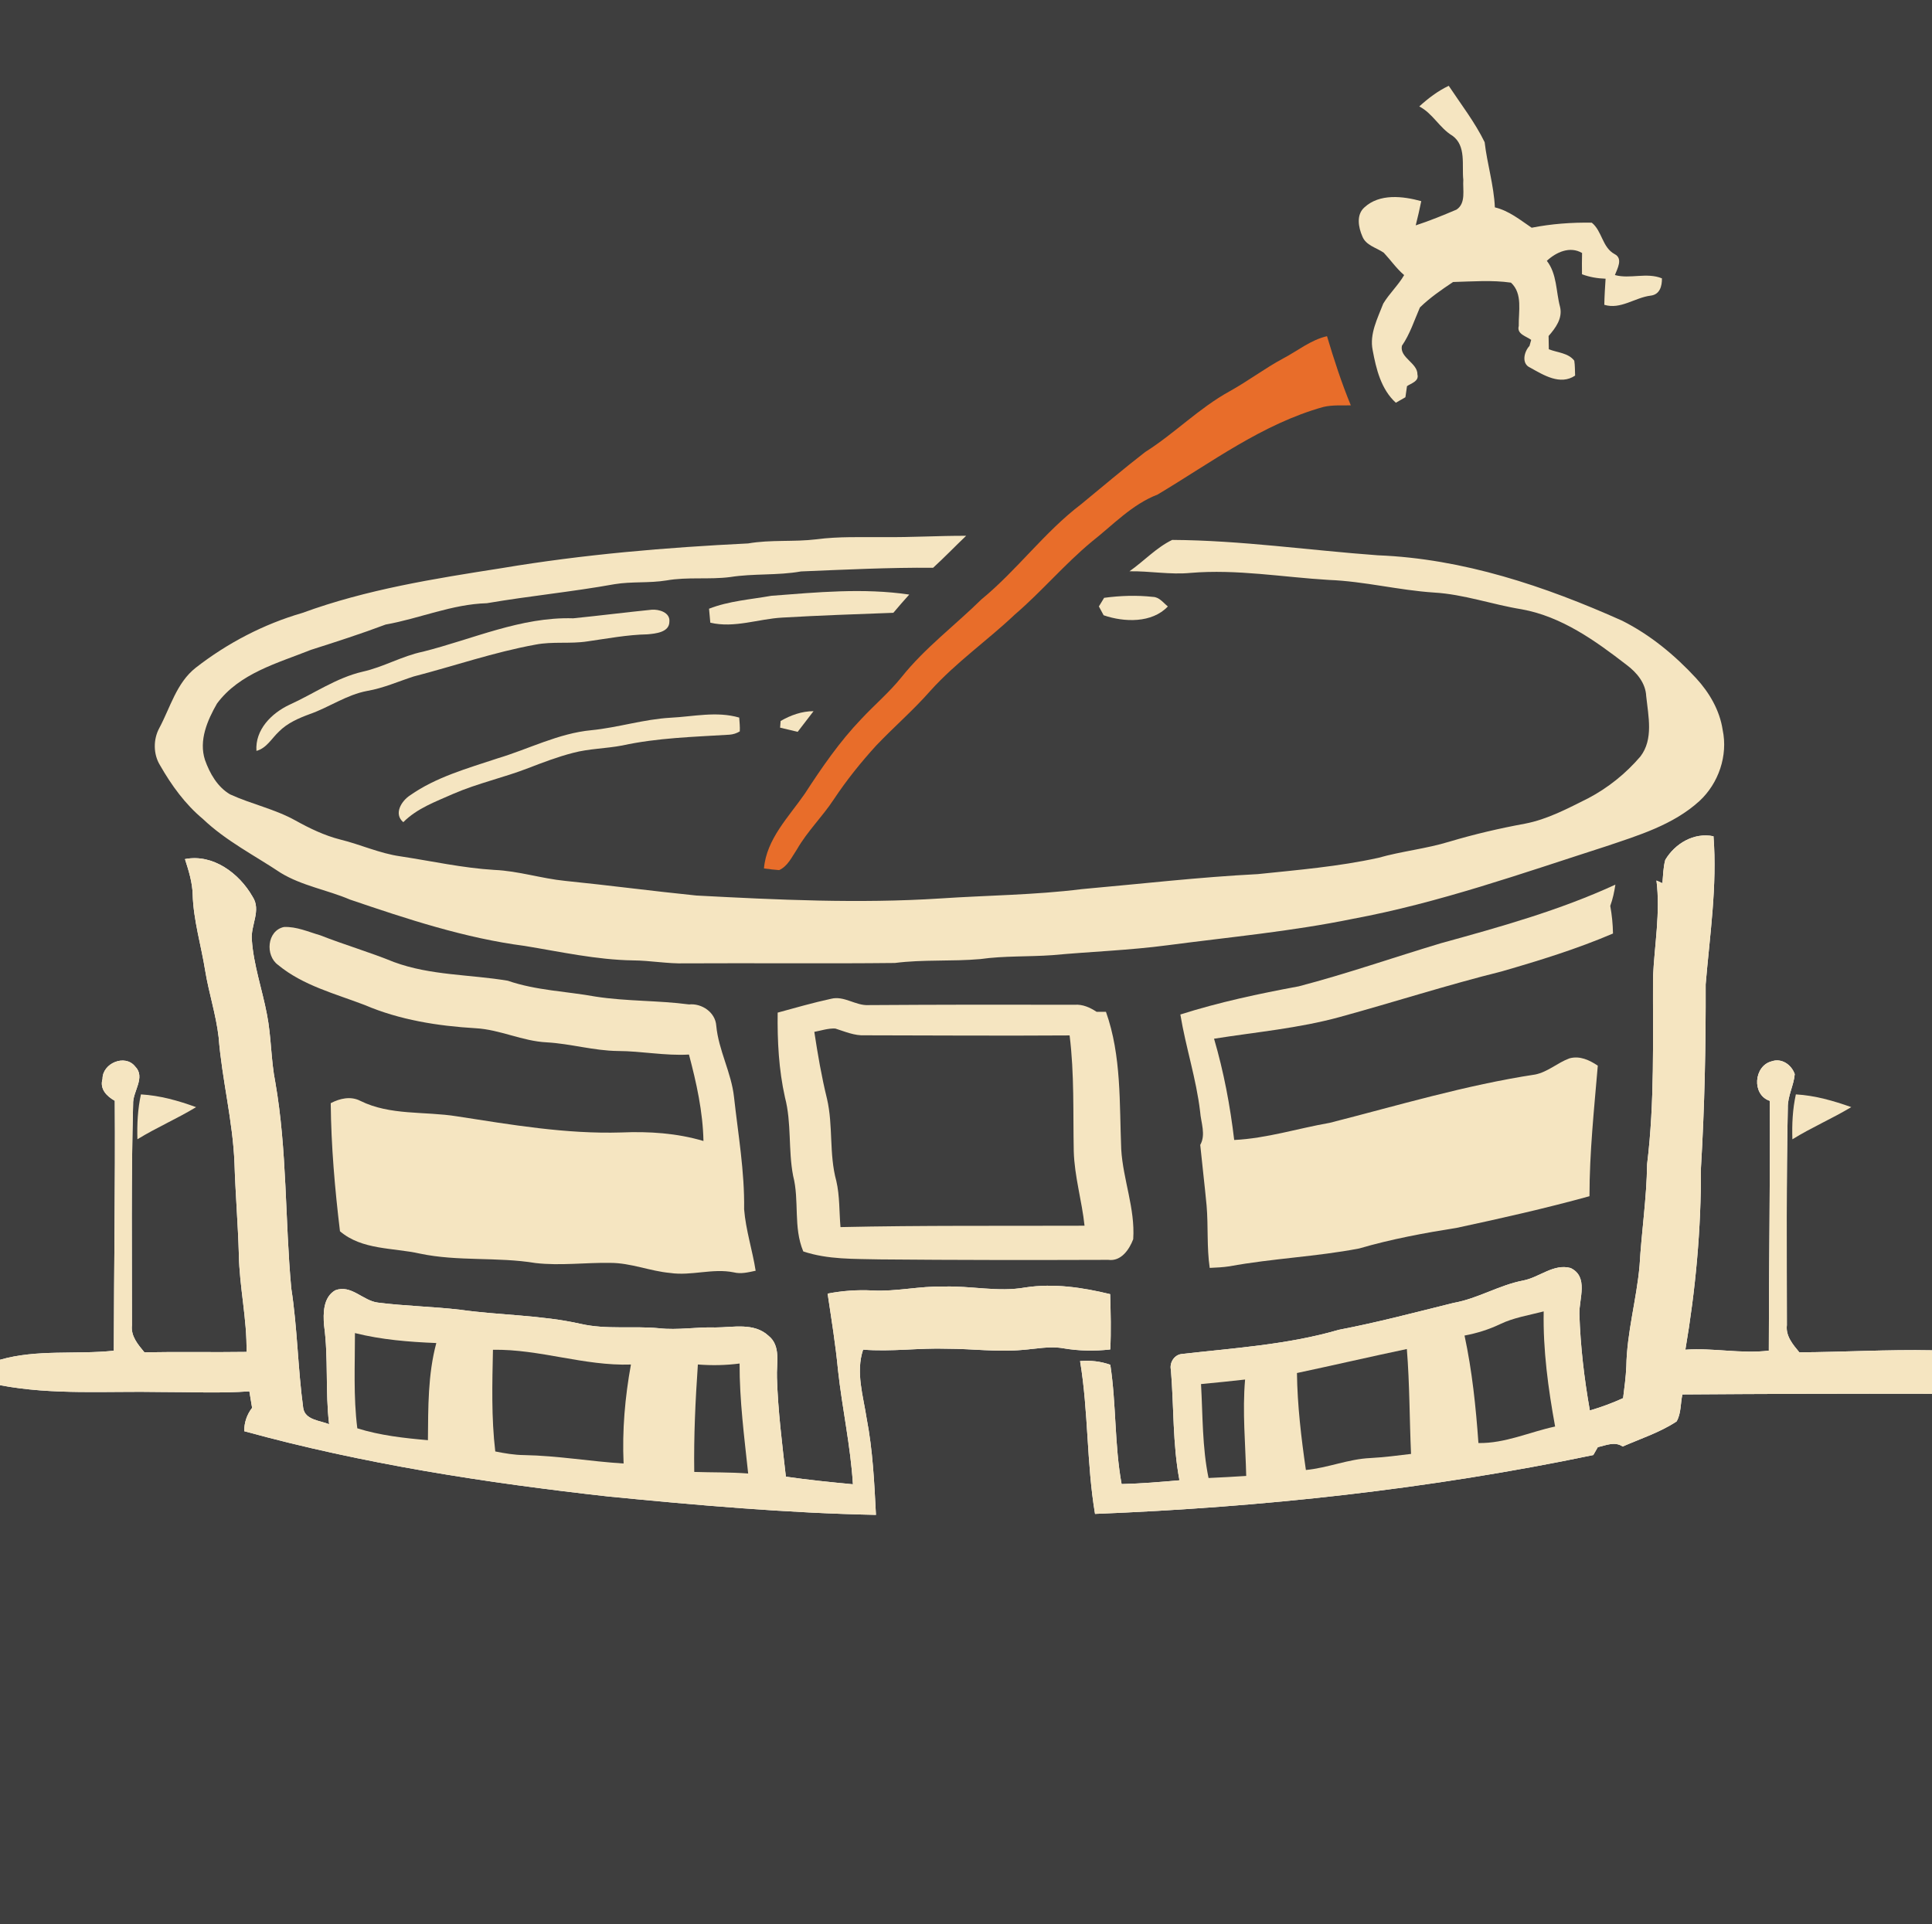 <?xml version="1.0" encoding="UTF-8" ?>
<!DOCTYPE svg PUBLIC "-//W3C//DTD SVG 1.1//EN" "http://www.w3.org/Graphics/SVG/1.1/DTD/svg11.dtd">
<svg width="516pt" height="514pt" viewBox="0 0 516 514" version="1.1" xmlns="http://www.w3.org/2000/svg">
<path fill="#3e3e3e" opacity="1.00" d=" M 0.00 0.00 L 516.00 0.00 L 516.00 360.69 C 504.18 360.45 492.38 361.17 480.57 361.23 C 478.84 359.14 476.89 356.89 477.24 353.97 C 477.22 334.63 477.08 315.28 477.49 295.95 C 477.41 292.80 479.08 289.99 479.34 286.92 C 478.48 284.43 475.88 282.57 473.21 283.49 C 468.41 284.67 467.78 292.43 472.67 294.06 C 472.81 316.30 472.42 338.54 472.42 360.78 C 465.00 361.68 457.58 359.99 450.13 360.53 C 452.86 344.50 454.36 328.25 454.29 311.98 C 455.27 295.66 455.60 279.31 455.55 262.95 C 456.65 249.79 458.66 236.62 457.64 223.38 C 452.45 222.30 447.37 225.31 444.77 229.68 C 444.20 231.70 444.20 233.83 444.00 235.92 C 443.60 235.74 442.81 235.39 442.41 235.21 C 443.49 243.82 441.87 252.40 441.49 260.99 C 441.42 277.65 441.95 294.39 439.91 310.97 C 439.80 320.03 438.42 329.00 437.90 338.04 C 437.11 347.08 434.51 355.89 434.36 364.99 C 434.24 367.83 433.85 370.65 433.50 373.47 C 430.62 374.79 427.65 375.87 424.62 376.77 C 423.11 368.25 422.10 359.62 421.82 350.98 C 421.74 346.87 424.33 341.04 419.48 338.71 C 414.95 337.47 411.13 341.22 406.85 342.04 C 400.40 343.26 394.72 346.88 388.25 348.02 C 378.05 350.55 367.88 353.24 357.55 355.22 C 343.85 359.21 329.55 360.08 315.45 361.70 C 313.53 362.00 312.31 364.08 312.73 365.94 C 313.54 375.76 313.17 385.68 315.01 395.41 C 309.87 395.87 304.72 396.30 299.56 396.42 C 297.63 385.89 298.16 375.11 296.54 364.56 C 293.95 363.62 291.20 363.34 288.47 363.57 C 290.72 377.06 290.19 390.87 292.46 404.39 C 337.14 402.63 381.75 397.79 425.54 388.67 C 425.84 388.14 426.44 387.09 426.74 386.57 C 428.93 386.07 431.29 384.97 433.38 386.39 C 438.22 384.28 443.35 382.61 447.78 379.70 C 449.03 377.57 448.80 374.85 449.34 372.48 C 471.56 372.32 493.78 372.25 516.00 372.30 L 516.00 514.00 L 0.00 514.00 L 0.00 370.01 C 14.14 372.71 28.65 371.55 42.96 371.83 C 50.84 371.81 58.73 372.22 66.60 371.65 C 66.85 373.12 67.09 374.58 67.33 376.06 C 65.93 377.87 65.21 380.01 65.23 382.30 C 97.05 391.06 129.79 396.09 162.55 399.75 C 186.29 402.08 210.08 404.17 233.95 404.65 C 233.51 396.02 233.10 387.37 231.46 378.86 C 230.54 372.82 228.51 366.55 230.52 360.51 C 238.01 361.13 245.50 360.01 253.00 360.27 C 259.68 360.27 266.35 361.19 273.02 360.59 C 276.69 360.32 280.37 359.50 284.04 360.16 C 288.17 360.86 292.37 360.94 296.53 360.46 C 296.78 355.54 296.64 350.61 296.50 345.69 C 289.12 343.90 281.44 342.75 273.87 343.90 C 266.59 345.21 259.29 343.41 251.99 343.67 C 245.64 343.50 239.38 345.05 233.03 344.71 C 229.02 344.50 224.99 344.78 221.04 345.55 C 222.06 352.37 223.17 359.17 223.82 366.04 C 224.94 376.22 227.17 386.25 227.80 396.48 C 221.81 395.91 215.83 395.31 209.89 394.44 C 208.90 385.66 207.78 376.87 207.51 368.03 C 207.33 364.26 208.67 359.52 205.23 356.79 C 201.36 353.21 195.76 354.59 191.02 354.59 C 186.01 354.43 181.02 355.36 176.03 354.80 C 169.07 354.13 161.98 355.20 155.10 353.63 C 144.52 351.25 133.63 351.36 122.94 349.86 C 115.63 349.00 108.25 348.88 100.95 347.95 C 96.93 347.49 93.79 343.02 89.52 344.67 C 86.32 346.54 86.28 350.76 86.55 354.02 C 87.75 362.79 86.85 371.66 87.90 380.44 C 85.50 379.43 81.44 379.33 80.98 376.08 C 79.53 365.47 79.44 354.71 77.79 344.12 C 76.10 325.80 76.70 307.27 73.53 289.09 C 72.34 283.11 72.48 276.96 71.30 270.98 C 70.04 264.31 67.73 257.83 67.26 251.03 C 66.90 247.18 69.85 243.14 67.46 239.53 C 63.93 233.31 56.89 228.00 49.40 229.48 C 50.39 232.56 51.38 235.68 51.46 238.95 C 51.67 245.85 53.72 252.49 54.80 259.27 C 55.77 265.24 57.70 271.02 58.39 277.04 C 59.28 288.36 62.20 299.43 62.63 310.80 C 62.88 318.87 63.56 326.93 63.79 335.01 C 63.93 343.76 66.00 352.35 65.84 361.12 C 56.75 361.26 47.66 361.05 38.57 361.23 C 36.85 359.14 34.90 356.91 35.24 353.99 C 35.25 334.31 35.01 314.62 35.55 294.95 C 35.39 291.54 39.01 287.78 36.07 284.85 C 33.37 281.48 27.37 284.01 27.38 288.19 C 26.58 290.90 28.50 292.83 30.66 294.04 C 30.81 316.29 30.44 338.55 30.40 360.80 C 20.30 361.87 9.86 360.37 0.00 363.22 L 0.00 0.00 Z" />
<path fill="#f5e5c1" opacity="1.00" d=" M 379.06 28.43 C 381.44 26.27 384.01 24.30 386.93 22.92 C 390.21 27.87 393.91 32.63 396.52 37.98 C 397.20 43.83 398.98 49.47 399.25 55.39 C 403.00 56.28 405.97 58.73 409.08 60.83 C 414.37 59.79 419.74 59.39 425.13 59.48 C 427.92 61.72 427.90 66.08 431.24 67.88 C 433.54 69.05 431.96 71.77 431.31 73.47 C 435.36 74.59 439.78 72.69 443.87 74.35 C 443.91 76.44 443.30 78.69 440.86 78.97 C 436.63 79.49 432.84 82.75 428.48 81.42 C 428.52 79.09 428.67 76.77 428.82 74.45 C 426.66 74.38 424.54 74.02 422.52 73.26 C 422.49 71.37 422.49 69.47 422.54 67.58 C 419.28 65.67 415.63 67.36 413.13 69.67 C 415.87 73.20 415.55 77.85 416.66 81.98 C 417.39 85.03 415.47 87.61 413.60 89.75 C 413.61 90.64 413.64 92.40 413.66 93.29 C 415.93 94.20 418.87 94.25 420.46 96.35 C 420.66 97.66 420.63 99.00 420.68 100.33 C 416.71 103.00 412.27 100.20 408.70 98.21 C 406.28 97.18 407.03 93.96 408.50 92.40 C 408.61 92.00 408.83 91.19 408.95 90.79 C 407.65 89.80 405.04 89.27 405.63 87.07 C 405.54 83.23 406.75 78.44 403.55 75.50 C 398.49 74.77 393.21 75.19 388.09 75.33 C 385.00 77.39 381.88 79.54 379.23 82.13 C 377.72 85.59 376.59 89.23 374.42 92.37 C 373.77 95.56 378.64 96.96 378.57 100.02 C 379.05 101.86 376.88 102.38 375.78 103.15 C 375.63 104.14 375.49 105.12 375.36 106.11 C 374.72 106.48 373.44 107.21 372.80 107.58 C 368.86 104.00 367.54 98.56 366.61 93.52 C 365.73 89.17 367.93 85.04 369.44 81.10 C 371.06 78.40 373.44 76.22 375.02 73.48 C 372.95 71.72 371.42 69.47 369.58 67.51 C 367.62 66.14 364.80 65.58 363.85 63.12 C 362.80 60.71 362.19 57.39 364.38 55.42 C 368.45 51.64 374.65 52.38 379.59 53.73 C 379.16 55.90 378.65 58.05 378.11 60.20 C 381.82 58.99 385.43 57.51 389.01 55.99 C 391.60 54.28 390.63 50.66 390.82 48.05 C 390.40 44.11 391.65 38.95 387.92 36.26 C 384.46 34.19 382.67 30.29 379.06 28.43 Z" />
<path fill="#e86d2a" opacity="1.00" d=" M 342.74 95.73 C 346.60 93.70 350.08 90.80 354.42 89.80 C 356.28 96.05 358.29 102.25 360.78 108.28 C 358.34 108.33 355.86 108.14 353.46 108.70 C 337.17 113.24 323.50 123.55 309.18 132.10 C 302.33 134.74 297.29 140.20 291.63 144.65 C 284.34 150.69 278.24 157.97 271.07 164.13 C 263.71 171.10 255.32 176.94 248.51 184.50 C 243.99 189.65 238.79 194.14 234.06 199.10 C 229.93 203.62 226.08 208.43 222.69 213.53 C 219.65 218.16 215.62 222.05 212.86 226.87 C 211.50 228.87 210.43 231.36 208.10 232.42 C 206.74 232.32 205.38 232.18 204.04 231.97 C 204.71 224.11 210.69 218.18 214.97 211.98 C 219.51 204.98 224.27 198.07 230.06 192.03 C 233.58 188.26 237.55 184.91 240.79 180.87 C 247.01 173.08 255.04 167.06 262.12 160.11 C 271.63 152.30 278.94 142.14 288.76 134.68 C 294.45 130.02 300.03 125.25 305.85 120.75 C 313.69 115.80 320.23 109.02 328.39 104.53 C 333.30 101.81 337.79 98.39 342.74 95.73 Z" />
<path fill="#f5e5c1" opacity="1.00" d=" M 199.83 145.16 C 205.85 144.11 211.99 144.80 218.04 144.06 C 224.00 143.27 230.02 143.52 236.02 143.47 C 243.37 143.56 250.70 143.09 258.04 143.12 C 255.08 145.94 252.24 148.90 249.22 151.66 C 237.44 151.57 225.69 152.16 213.94 152.64 C 207.69 153.76 201.30 153.15 195.04 154.14 C 189.37 154.87 183.62 154.05 177.97 155.05 C 173.39 155.80 168.70 155.29 164.12 156.05 C 152.81 158.09 141.36 159.19 130.03 161.13 C 120.71 161.39 112.09 165.21 102.99 166.83 C 96.43 169.30 89.75 171.45 83.06 173.58 C 74.12 177.15 63.97 179.81 57.95 187.94 C 55.38 192.42 53.05 197.80 54.75 203.01 C 56.03 206.60 58.07 210.21 61.45 212.19 C 67.16 214.81 73.42 216.10 78.93 219.18 C 82.72 221.28 86.65 223.18 90.86 224.25 C 96.27 225.57 101.39 227.96 106.93 228.74 C 115.29 230.01 123.57 231.86 132.02 232.37 C 138.43 232.64 144.59 234.67 150.95 235.30 C 162.64 236.48 174.28 238.03 185.97 239.21 C 207.64 240.36 229.38 241.39 251.06 240.00 C 263.68 239.15 276.38 239.08 288.95 237.50 C 304.62 236.11 320.25 234.29 335.97 233.49 C 346.72 232.37 357.53 231.47 368.10 229.15 C 374.36 227.37 380.88 226.73 387.11 224.82 C 393.74 222.84 400.48 221.27 407.28 220.02 C 413.31 218.87 418.74 215.94 424.18 213.23 C 429.48 210.45 434.23 206.62 438.12 202.07 C 441.66 197.46 440.23 191.29 439.67 185.97 C 439.52 182.45 437.14 179.63 434.44 177.61 C 426.07 171.14 417.08 164.69 406.44 162.76 C 398.57 161.49 390.97 158.74 382.98 158.28 C 373.55 157.66 364.34 155.27 354.90 154.91 C 342.60 154.18 330.33 151.99 317.99 153.03 C 312.54 153.56 307.11 152.51 301.66 152.60 C 305.52 149.90 308.84 146.26 313.07 144.22 C 331.45 144.33 349.69 147.00 368.00 148.33 C 390.73 149.22 412.63 156.57 433.22 165.79 C 440.72 169.55 447.31 175.00 452.98 181.14 C 456.53 184.99 459.31 189.74 460.09 194.97 C 461.54 201.82 459.01 209.23 453.90 213.96 C 446.88 220.37 437.56 223.16 428.75 226.13 C 406.49 233.29 384.35 241.16 361.31 245.44 C 344.98 248.79 328.36 250.32 311.86 252.49 C 301.63 253.85 291.31 254.19 281.06 255.14 C 274.65 255.60 268.18 255.29 261.80 256.19 C 254.21 256.86 246.57 256.26 239.00 257.23 C 220.32 257.43 201.62 257.23 182.94 257.33 C 178.28 257.46 173.69 256.57 169.04 256.54 C 159.28 256.38 149.71 254.24 140.12 252.67 C 124.12 250.59 108.72 245.48 93.49 240.30 C 87.40 237.70 80.68 236.63 74.98 233.16 C 67.97 228.48 60.34 224.63 54.19 218.76 C 49.45 214.82 45.79 209.75 42.75 204.43 C 40.92 201.48 40.90 197.54 42.53 194.51 C 45.49 188.98 47.13 182.42 52.27 178.37 C 60.74 171.77 70.44 166.71 80.76 163.72 C 97.90 157.44 116.02 154.57 133.99 151.76 C 155.77 148.10 177.80 146.24 199.83 145.16 Z" />
<path fill="#f5e5c1" opacity="1.00" d=" M 205.99 159.15 C 218.24 158.21 230.59 157.01 242.84 158.82 C 241.40 160.42 239.98 162.04 238.60 163.69 C 228.71 164.06 218.82 164.39 208.94 164.97 C 202.52 165.32 196.15 167.85 189.71 166.33 C 189.59 165.09 189.48 163.84 189.37 162.60 C 194.66 160.53 200.43 160.14 205.99 159.15 Z" />
<path fill="#f5e5c1" opacity="1.00" d=" M 294.89 159.69 C 299.20 159.11 303.59 158.96 307.92 159.44 C 309.63 159.48 310.68 161.01 311.91 161.99 C 307.68 166.50 300.21 166.23 294.76 164.35 C 294.45 163.76 293.81 162.58 293.49 161.99 C 293.84 161.41 294.54 160.26 294.89 159.69 Z" />
<path fill="#f5e5c1" opacity="1.00" d=" M 153.10 165.16 C 160.08 164.46 167.05 163.57 174.03 162.87 C 175.96 162.70 179.01 163.58 178.78 166.03 C 178.80 168.91 175.11 169.24 172.96 169.44 C 167.54 169.55 162.21 170.57 156.86 171.33 C 152.28 172.04 147.59 171.30 143.03 172.19 C 131.96 174.20 121.31 177.90 110.45 180.71 C 106.35 182.04 102.39 183.81 98.12 184.55 C 92.57 185.57 87.92 188.94 82.67 190.77 C 79.72 191.86 76.72 193.16 74.48 195.44 C 72.55 197.24 71.22 199.84 68.49 200.58 C 68.10 194.91 72.52 190.52 77.27 188.27 C 83.80 185.32 89.79 181.06 96.86 179.42 C 102.41 178.19 107.38 175.23 112.95 174.08 C 126.23 170.75 139.16 164.73 153.10 165.16 Z" />
<path fill="#f5e5c1" opacity="1.00" d=" M 208.49 192.59 C 211.18 191.04 214.14 189.97 217.28 189.97 C 215.88 191.82 214.46 193.65 213.04 195.49 C 211.47 195.12 209.91 194.74 208.35 194.37 C 208.38 193.92 208.46 193.03 208.49 192.59 Z" />
<path fill="#f5e5c1" opacity="1.00" d=" M 179.05 191.72 C 185.16 191.42 191.39 189.92 197.43 191.68 C 197.51 192.90 197.66 194.14 197.58 195.37 C 196.72 195.89 195.81 196.18 194.82 196.25 C 185.26 196.84 175.61 197.08 166.21 199.13 C 161.84 199.97 157.34 199.96 153.03 201.11 C 148.97 202.16 145.04 203.65 141.13 205.16 C 134.55 207.72 127.59 209.22 121.10 212.03 C 116.41 214.12 111.41 215.89 107.71 219.62 C 105.06 217.39 107.24 213.93 109.52 212.45 C 116.50 207.55 124.85 205.25 132.84 202.59 C 141.21 200.09 149.14 195.88 157.95 195.05 C 165.05 194.35 171.91 192.13 179.05 191.72 Z" />
<path fill="#f5e5c1" opacity="1.00" d=" M 444.77 229.68 C 447.37 225.31 452.45 222.30 457.64 223.38 C 458.66 236.62 456.65 249.79 455.55 262.95 C 455.60 279.31 455.27 295.66 454.29 311.98 C 454.36 328.25 452.86 344.50 450.13 360.53 C 457.58 359.99 465.00 361.68 472.42 360.78 C 472.42 338.54 472.81 316.30 472.67 294.06 C 467.78 292.43 468.41 284.67 473.21 283.49 C 475.88 282.57 478.48 284.43 479.34 286.92 C 479.08 289.99 477.41 292.80 477.49 295.95 C 477.08 315.28 477.22 334.63 477.24 353.97 C 476.89 356.89 478.84 359.14 480.57 361.23 C 492.38 361.17 504.18 360.45 516.00 360.69 L 516.00 372.30 C 493.78 372.25 471.56 372.32 449.34 372.48 C 448.80 374.85 449.03 377.57 447.78 379.70 C 443.35 382.61 438.22 384.28 433.38 386.39 C 431.29 384.97 428.93 386.07 426.74 386.57 C 426.44 387.09 425.84 388.14 425.54 388.67 C 381.75 397.79 337.14 402.63 292.46 404.39 C 290.19 390.87 290.72 377.06 288.47 363.57 C 291.20 363.34 293.95 363.62 296.54 364.56 C 298.16 375.11 297.63 385.89 299.56 396.42 C 304.72 396.30 309.87 395.87 315.01 395.41 C 313.17 385.68 313.54 375.76 312.73 365.94 C 312.31 364.08 313.53 362.00 315.45 361.70 C 329.55 360.08 343.85 359.21 357.55 355.22 C 367.88 353.24 378.05 350.55 388.25 348.02 C 394.72 346.88 400.40 343.26 406.85 342.04 C 411.13 341.22 414.95 337.47 419.48 338.71 C 424.33 341.04 421.74 346.87 421.82 350.98 C 422.10 359.62 423.11 368.25 424.62 376.77 C 427.65 375.87 430.62 374.79 433.50 373.47 C 433.85 370.65 434.24 367.83 434.36 364.99 C 434.51 355.89 437.11 347.08 437.90 338.04 C 438.42 329.00 439.80 320.03 439.91 310.97 C 441.95 294.39 441.42 277.65 441.49 260.99 C 441.87 252.40 443.49 243.82 442.41 235.21 C 442.81 235.39 443.60 235.74 444.00 235.92 C 444.20 233.83 444.20 231.70 444.77 229.68 Z" />
<path fill="#f5e5c1" opacity="1.00" d=" M 49.40 229.48 C 56.89 228.00 63.93 233.31 67.46 239.53 C 69.85 243.14 66.90 247.18 67.26 251.03 C 67.73 257.83 70.04 264.31 71.30 270.98 C 72.48 276.96 72.34 283.11 73.53 289.09 C 76.70 307.27 76.10 325.80 77.79 344.12 C 79.44 354.71 79.53 365.47 80.98 376.08 C 81.44 379.33 85.50 379.43 87.90 380.44 C 86.85 371.66 87.75 362.79 86.55 354.02 C 86.28 350.76 86.32 346.54 89.52 344.67 C 93.79 343.02 96.93 347.49 100.95 347.95 C 108.25 348.88 115.63 349.00 122.94 349.86 C 133.63 351.36 144.52 351.25 155.10 353.63 C 161.98 355.20 169.07 354.13 176.03 354.80 C 181.02 355.36 186.01 354.43 191.02 354.59 C 195.76 354.59 201.36 353.21 205.23 356.79 C 208.67 359.52 207.33 364.26 207.51 368.03 C 207.78 376.87 208.90 385.66 209.89 394.44 C 215.83 395.31 221.81 395.91 227.80 396.48 C 227.17 386.25 224.94 376.22 223.82 366.04 C 223.17 359.17 222.06 352.37 221.04 345.55 C 224.99 344.78 229.02 344.50 233.03 344.71 C 239.38 345.05 245.64 343.50 251.99 343.67 C 259.29 343.41 266.59 345.21 273.87 343.90 C 281.44 342.75 289.12 343.90 296.50 345.69 C 296.64 350.61 296.78 355.54 296.53 360.46 C 292.37 360.94 288.17 360.86 284.04 360.16 C 280.37 359.50 276.69 360.32 273.02 360.59 C 266.35 361.19 259.68 360.27 253.00 360.27 C 245.50 360.01 238.01 361.13 230.52 360.51 C 228.51 366.55 230.54 372.82 231.46 378.86 C 233.10 387.37 233.51 396.02 233.95 404.65 C 210.08 404.17 186.29 402.08 162.55 399.75 C 129.79 396.09 97.05 391.06 65.23 382.30 C 65.21 380.01 65.93 377.87 67.33 376.06 C 67.09 374.58 66.85 373.12 66.60 371.65 C 58.73 372.22 50.84 371.81 42.96 371.83 C 28.65 371.55 14.14 372.71 0.00 370.01 L 0.00 363.22 C 9.86 360.37 20.30 361.87 30.40 360.80 C 30.44 338.55 30.81 316.29 30.66 294.04 C 28.50 292.83 26.58 290.90 27.38 288.19 C 27.37 284.01 33.37 281.48 36.07 284.85 C 39.01 287.78 35.39 291.54 35.55 294.95 C 35.01 314.62 35.25 334.31 35.24 353.99 C 34.90 356.91 36.85 359.14 38.57 361.23 C 47.66 361.05 56.75 361.26 65.84 361.12 C 66.00 352.35 63.93 343.76 63.79 335.01 C 63.56 326.93 62.88 318.87 62.63 310.80 C 62.20 299.43 59.28 288.36 58.39 277.04 C 57.70 271.02 55.77 265.24 54.80 259.27 C 53.72 252.49 51.67 245.85 51.46 238.95 C 51.38 235.68 50.39 232.56 49.40 229.48 Z" />
<path fill="#f5e5c1" opacity="1.00" d=" M 384.81 251.96 C 400.62 247.61 416.51 243.18 431.44 236.30 C 431.14 238.22 430.75 240.14 430.07 241.98 C 430.51 244.41 430.76 246.88 430.80 249.36 C 421.16 253.48 411.13 256.58 401.08 259.48 C 386.54 263.10 372.28 267.70 357.84 271.66 C 346.85 274.68 335.47 275.68 324.25 277.46 C 326.84 286.30 328.55 295.36 329.63 304.51 C 338.31 304.09 346.63 301.41 355.14 299.93 C 373.35 295.30 391.43 289.85 410.04 287.02 C 413.41 286.33 415.99 283.87 419.16 282.71 C 421.91 281.94 424.51 283.16 426.74 284.66 C 425.76 296.26 424.52 307.87 424.52 319.53 C 412.82 322.76 400.98 325.43 389.12 327.97 C 380.33 329.37 371.56 330.99 363.01 333.49 C 351.57 335.69 339.85 336.14 328.39 338.25 C 326.63 338.53 324.86 338.59 323.09 338.68 C 322.28 333.17 322.73 327.58 322.26 322.04 C 321.75 316.63 321.10 311.23 320.56 305.83 C 322.12 303.06 320.74 299.87 320.53 296.95 C 319.50 288.15 316.68 279.71 315.25 270.99 C 325.59 267.71 336.19 265.44 346.86 263.47 C 359.65 260.13 372.15 255.76 384.81 251.96 Z" />
<path fill="#f5e5c1" opacity="1.00" d=" M 74.24 257.73 C 70.80 255.23 71.29 248.60 75.83 247.62 C 79.17 247.46 82.34 248.91 85.49 249.82 C 92.00 252.38 98.73 254.33 105.21 256.98 C 114.97 260.59 125.50 260.27 135.62 261.97 C 143.23 264.59 151.29 264.79 159.14 266.22 C 167.38 267.49 175.75 267.21 184.02 268.30 C 187.44 267.96 191.06 270.40 191.30 273.98 C 191.91 280.56 195.32 286.46 196.04 293.03 C 197.14 303.00 198.89 312.95 198.74 323.00 C 199.18 328.58 200.96 333.93 201.82 339.44 C 199.89 339.84 197.93 340.37 195.97 339.87 C 190.31 338.72 184.64 340.87 178.98 340.03 C 173.59 339.54 168.48 337.34 163.03 337.34 C 156.36 337.22 149.68 338.15 143.02 337.38 C 132.80 335.69 122.33 337.01 112.14 334.86 C 104.99 333.25 96.70 333.94 90.80 328.89 C 89.43 317.54 88.44 306.11 88.33 294.68 C 90.75 293.40 93.70 292.73 96.26 294.07 C 104.22 298.01 113.41 296.81 121.96 298.18 C 136.53 300.43 151.17 302.96 165.98 302.50 C 173.35 302.19 180.77 302.67 187.88 304.78 C 187.72 296.92 186.01 289.25 184.01 281.69 C 177.64 282.06 171.35 280.76 165.00 280.74 C 158.60 280.67 152.40 278.79 146.02 278.43 C 139.51 278.12 133.53 275.01 127.03 274.66 C 116.95 274.06 106.77 272.46 97.44 268.47 C 89.50 265.42 80.91 263.26 74.24 257.73 Z" />
<path fill="#f5e5c1" opacity="1.00" d=" M 207.70 270.49 C 212.43 269.20 217.15 267.84 221.94 266.80 C 225.47 265.90 228.51 268.69 232.00 268.48 C 250.34 268.36 268.68 268.34 287.02 268.39 C 289.17 268.23 291.13 269.12 292.89 270.28 C 293.51 270.28 294.76 270.28 295.38 270.28 C 299.56 282.04 298.95 294.75 299.46 307.02 C 299.94 315.10 303.21 322.84 302.66 331.01 C 301.61 333.79 299.42 337.00 296.01 336.53 C 275.68 336.60 255.35 336.60 235.02 336.41 C 228.16 336.24 221.13 336.49 214.54 334.28 C 211.82 327.79 213.55 320.75 211.83 314.09 C 210.49 307.16 211.45 299.98 209.65 293.13 C 207.99 285.70 207.60 278.08 207.70 270.49 Z" />
<path fill="#3e3e3e" opacity="1.00" d=" M 217.49 275.63 C 219.34 275.28 221.18 274.65 223.09 274.74 C 225.66 275.55 228.22 276.69 230.99 276.55 C 249.21 276.58 267.44 276.70 285.67 276.58 C 286.96 286.84 286.57 297.21 286.78 307.53 C 286.97 314.26 288.95 320.74 289.66 327.41 C 267.93 327.49 246.20 327.30 224.48 327.78 C 224.12 323.66 224.30 319.48 223.36 315.44 C 221.39 308.27 222.56 300.70 220.87 293.48 C 219.42 287.59 218.40 281.62 217.49 275.63 Z" />
<path fill="#f5e5c1" opacity="1.00" d=" M 37.64 292.33 C 42.70 292.63 47.63 294.00 52.37 295.74 C 47.28 298.83 41.78 301.20 36.70 304.32 C 36.58 300.30 36.78 296.26 37.64 292.33 Z" />
<path fill="#f5e5c1" opacity="1.00" d=" M 479.64 292.33 C 484.72 292.62 489.66 294.03 494.44 295.73 C 489.31 298.81 483.80 301.18 478.71 304.33 C 478.58 300.30 478.77 296.26 479.64 292.33 Z" />
<path fill="#3e3e3e" opacity="1.00" d=" M 400.66 353.70 C 404.33 351.93 408.38 351.33 412.29 350.30 C 412.09 360.63 413.49 370.90 415.34 381.05 C 408.51 382.51 401.98 385.59 394.86 385.46 C 394.18 375.83 393.18 366.20 391.15 356.75 C 394.43 356.14 397.64 355.14 400.66 353.70 Z" />
<path fill="#3e3e3e" opacity="1.00" d=" M 94.80 356.09 C 101.91 357.87 109.23 358.46 116.53 358.75 C 114.26 367.21 114.37 376.01 114.29 384.70 C 107.93 384.15 101.55 383.44 95.43 381.53 C 94.36 373.09 94.81 364.57 94.80 356.09 Z" />
<path fill="#3e3e3e" opacity="1.00" d=" M 131.66 360.55 C 144.10 360.34 156.06 364.92 168.51 364.49 C 166.92 373.21 166.15 382.06 166.55 390.93 C 157.69 390.38 148.90 388.84 140.01 388.68 C 137.40 388.66 134.82 388.22 132.28 387.71 C 131.21 378.70 131.47 369.60 131.66 360.55 Z" />
<path fill="#3e3e3e" opacity="1.00" d=" M 346.39 366.76 C 356.18 364.68 365.94 362.41 375.74 360.35 C 376.50 369.67 376.44 379.03 376.86 388.37 C 373.25 388.81 369.65 389.27 366.02 389.47 C 360.14 389.72 354.63 392.11 348.78 392.66 C 347.53 384.07 346.51 375.44 346.39 366.76 Z" />
<path fill="#3e3e3e" opacity="1.00" d=" M 186.39 364.48 C 190.11 364.77 193.83 364.71 197.53 364.22 C 197.50 374.05 198.78 383.83 199.82 393.60 C 195.03 393.23 190.22 393.34 185.42 393.18 C 185.28 383.59 185.73 374.03 186.39 364.48 Z" />
<path fill="#3e3e3e" opacity="1.00" d=" M 320.77 369.71 C 324.70 369.34 328.62 368.94 332.54 368.50 C 331.79 377.08 332.64 385.67 332.84 394.25 C 329.48 394.45 326.13 394.67 322.78 394.80 C 321.07 386.54 321.25 378.09 320.77 369.71 Z" />
</svg>
